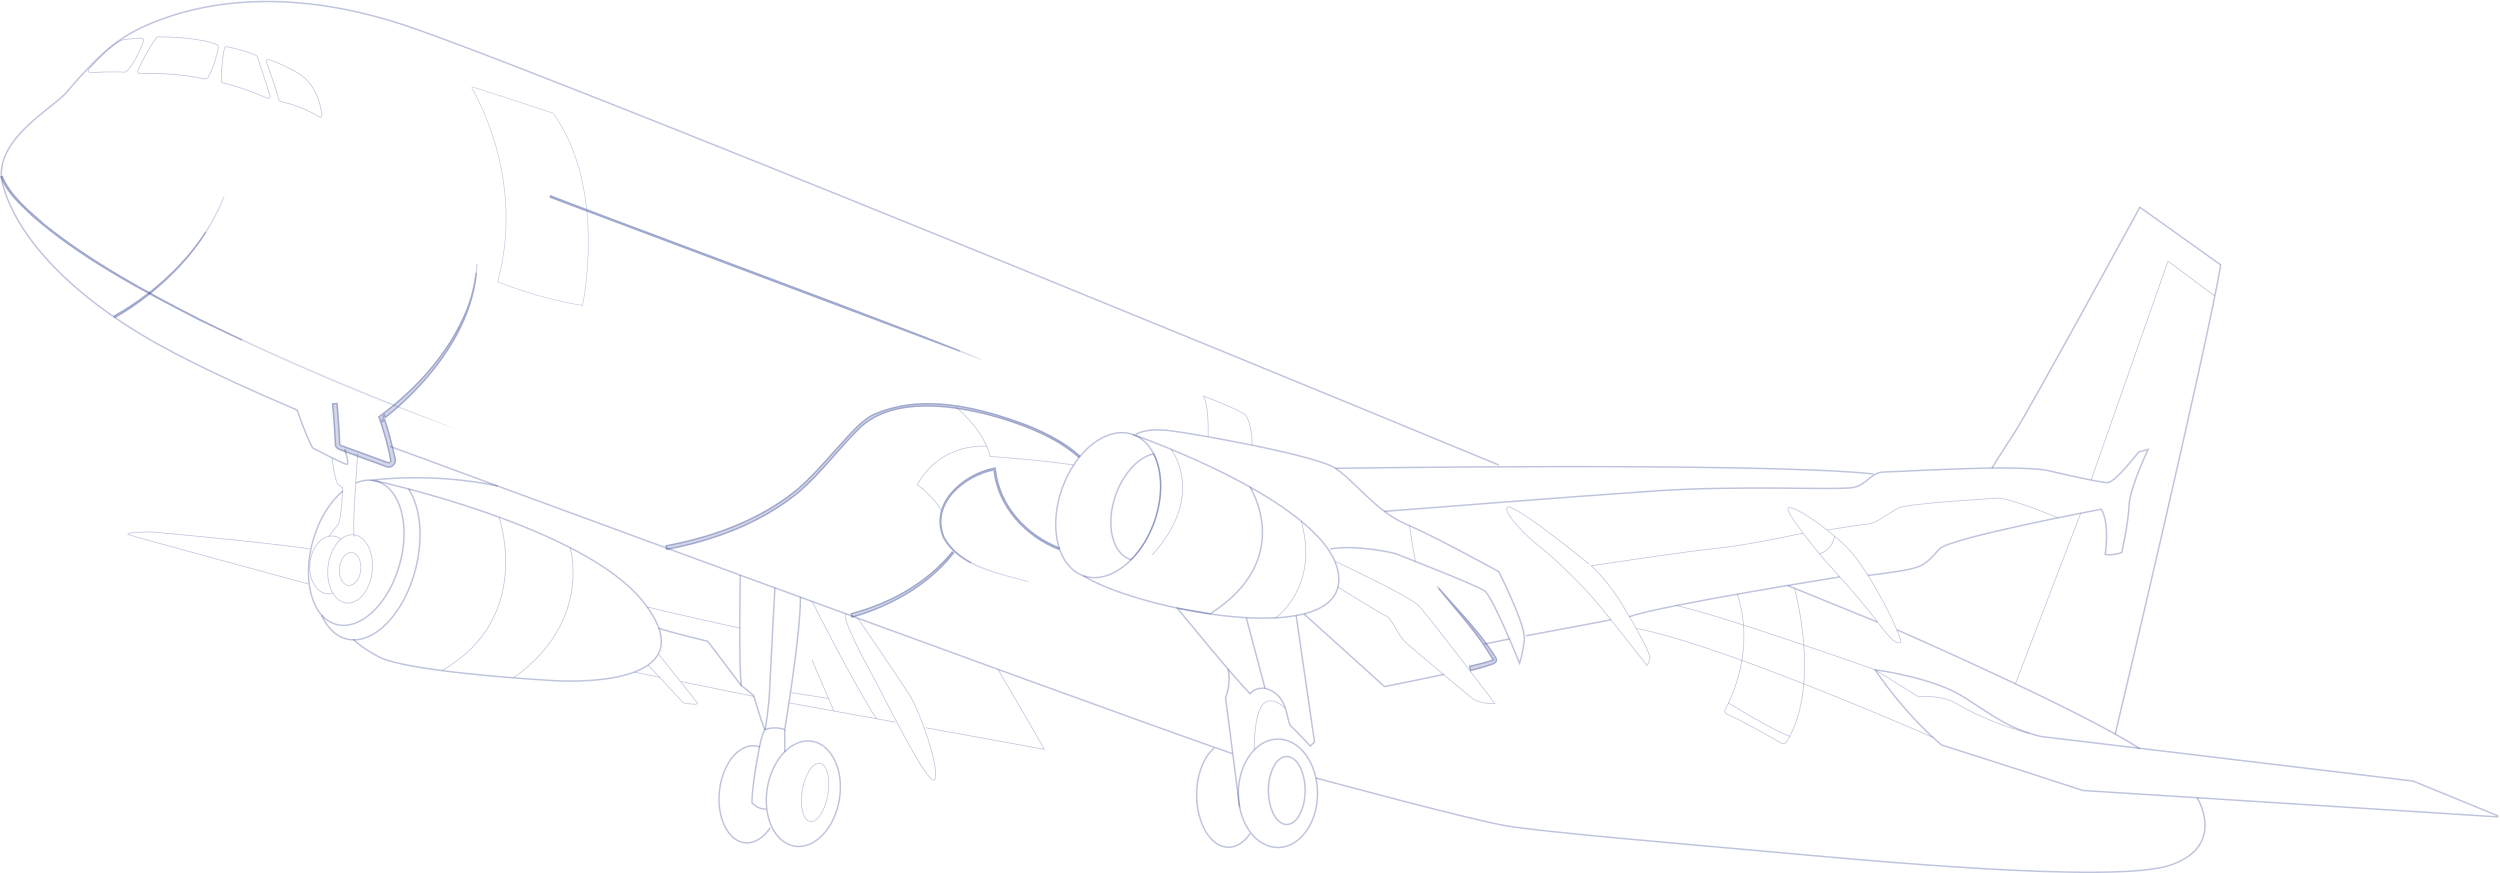 <svg width="1672" height="584" viewBox="0 0 1672 584" fill="none" xmlns="http://www.w3.org/2000/svg">
<path d="M1002.34 310.965C1002.34 310.965 411.745 66.733 278.026 19.392C187.322 -12.695 125.502 4.063 95.074 18.234C83.297 23.717 72.717 31.44 63.642 40.746C57.426 47.117 49.703 55.303 45.069 61.134C36.42 72.023 -6.017 93.801 1.86 123.495C9.738 153.189 38.698 189.988 93.916 223.427C121.833 240.34 163.884 259.454 198.675 274.204C198.675 274.204 206.397 296.06 209.293 299.689C209.293 299.689 228.523 309.845 231.882 310.54C234.006 310.965 230.531 300.346 230.531 300.346" stroke="#2B3A8C" stroke-opacity="0.3" stroke-miterlimit="10"/>
<path d="M772.113 348.69C768.484 359.038 762.923 367.842 756.513 374.329C746.744 384.214 734.928 388.694 724.618 385.103C707.512 379.117 701.064 353.092 710.215 327.028C719.328 300.925 740.604 284.63 757.672 290.615C763.695 292.7 768.368 297.295 771.534 303.473C777.403 314.864 778.021 331.738 772.113 348.69Z" stroke="#2B3A8C" stroke-opacity="0.3" stroke-miterlimit="10"/>
<path d="M772.115 348.69C768.485 359.039 762.925 367.843 756.515 374.33C756.283 374.291 756.09 374.214 755.859 374.137C743.695 369.889 739.332 350.698 746.128 331.275C751.302 316.409 761.535 305.713 771.536 303.474C777.405 314.865 778.023 331.739 772.115 348.69Z" stroke="#2B3A8C" stroke-opacity="0.3" stroke-miterlimit="10"/>
<path d="M724.625 385.103C759.609 407.383 897.653 435.185 895.375 386.339C893.135 337.492 757.678 290.615 757.678 290.615" stroke="#2B3A8C" stroke-opacity="0.3" stroke-miterlimit="10"/>
<path d="M835.99 325.754C835.99 325.754 866.997 373.751 809.385 410.511L787.375 406.727C787.375 406.727 825.062 452.986 836.067 463.991C836.067 463.991 839.117 459.473 846.068 460.361" stroke="#2B3A8C" stroke-opacity="0.3" stroke-miterlimit="10"/>
<path d="M852.594 413.638C852.594 413.638 853.134 413.252 854.061 412.519C859.969 407.692 881.168 387.111 870.24 348.497" stroke="#2B3A8C" stroke-opacity="0.3" stroke-width="0.5" stroke-miterlimit="10"/>
<path d="M315.626 59.087C321.032 68.277 350.649 123.07 332.848 188.482C332.848 188.482 360.264 199.757 389.572 204.275C389.572 204.275 406.484 126.893 370.033 75.769C370.033 75.769 341.884 66.385 316.36 58.238C315.819 58.083 315.356 58.624 315.626 59.087Z" stroke="#2B3A8C" stroke-opacity="0.3" stroke-width="0.4" stroke-miterlimit="10"/>
<path d="M81.976 26.691C83.018 26.537 89.853 25.417 94.641 25.533C95.683 25.533 96.379 26.614 95.992 27.579C94.371 31.943 89.969 42.677 84.486 47.852C84.177 48.122 83.79 48.276 83.404 48.238C80.74 48.122 70.121 47.774 60.777 48.701C59.425 48.817 58.576 47.234 59.502 46.23C64.677 40.515 76.106 28.467 81.705 26.768C81.783 26.768 81.86 26.73 81.976 26.691Z" stroke="#2B3A8C" stroke-opacity="0.3" stroke-width="0.5" stroke-miterlimit="10"/>
<path d="M106.23 24.645C111.134 24.645 132.951 25.031 144.805 29.703C145.693 30.051 146.195 31.016 146.002 31.943C145.384 35.418 143.492 43.952 139.167 51.791C138.743 52.563 137.816 52.987 136.928 52.794C132.024 51.713 115.381 48.508 93.41 49.087C92.445 49.087 91.75 48.122 92.136 47.234C94.183 42.832 99.511 31.866 104.57 25.379C104.956 24.877 105.535 24.606 106.191 24.606L106.23 24.645Z" stroke="#2B3A8C" stroke-opacity="0.3" stroke-width="0.5" stroke-miterlimit="10"/>
<path d="M151.63 31.248C155.066 31.944 164.99 34.067 171.4 37.118C171.709 37.272 171.941 37.542 172.056 37.851C173.099 40.941 178.543 57.042 180.551 64.147C180.822 65.151 179.818 66.039 178.852 65.653C173.562 63.375 160.241 57.969 148.965 55.421C148.386 55.305 148 54.803 148 54.185C148 51.096 148.193 41.404 150.124 32.214C150.278 31.519 150.935 31.094 151.591 31.248H151.63Z" stroke="#2B3A8C" stroke-opacity="0.3" stroke-width="0.5" stroke-miterlimit="10"/>
<path d="M215.343 77.276C215.42 78.125 214.454 78.627 213.721 78.202C202.33 71.406 191.672 68.742 188.043 68.008C187.232 67.815 186.653 67.236 186.421 66.464C184.799 59.861 180.667 48.315 178.93 43.566C178.93 43.411 178.814 43.18 178.737 42.948C178.582 42.639 178.505 42.33 178.428 42.099C178.351 41.944 178.273 41.79 178.273 41.674C177.926 40.4 178.351 40.168 178.351 40.168C178.775 39.743 179.702 39.898 180.474 40.052C180.745 40.129 181.015 40.207 181.208 40.284C181.517 40.4 181.71 40.438 181.71 40.438C184.992 41.597 190.282 43.913 198.507 48.393C211.906 55.768 214.763 71.638 215.343 77.198V77.276Z" stroke="#2B3A8C" stroke-opacity="0.3" stroke-width="0.5" stroke-miterlimit="10"/>
<path d="M1195.83 391.706L1255.72 416.071" stroke="#2B3A8C" stroke-opacity="0.3" stroke-miterlimit="10"/>
<path d="M1219.5 373.673C1219.5 373.673 1242.28 398.347 1254.06 413.87C1265.84 429.392 1267.96 430.396 1270.97 429.778C1273.98 429.161 1250.43 381.048 1235.29 366.143C1220.16 351.238 1197.22 336.449 1195.83 340.079C1194.44 343.709 1219.5 373.634 1219.5 373.634V373.673Z" stroke="#2B3A8C" stroke-opacity="0.3" stroke-width="0.5" stroke-miterlimit="10"/>
<path d="M1268.58 421.168C1268.58 421.168 1392.73 475.497 1431.15 500.789" stroke="#2B3A8C" stroke-opacity="0.3" stroke-miterlimit="10"/>
<path d="M759.605 290.615C759.605 290.615 765.475 285.943 782.388 288.028C799.3 290.113 880.119 304.439 893.17 313.204C906.222 321.97 920.74 342.242 940.24 350.505C959.779 358.768 1002.37 382.323 1002.37 382.323C1002.37 382.323 1020.6 418.195 1019.48 427.964C1018.36 437.733 1016.27 443.564 1016.27 443.564C1016.27 443.564 998.431 399.042 992.794 395.104C987.156 391.165 932.865 370.121 932.865 370.121C932.865 370.121 908.654 364.097 889.579 367.109" stroke="#2B3A8C" stroke-opacity="0.3" stroke-miterlimit="10"/>
<path d="M942.672 351.587C942.672 351.587 944.95 367.032 946.61 375.527" stroke="#2B3A8C" stroke-opacity="0.3" stroke-width="0.5" stroke-miterlimit="10"/>
<path d="M893.137 313.205C893.137 313.205 1176.68 308.957 1252.82 316.95" stroke="#2B3A8C" stroke-opacity="0.3" stroke-miterlimit="10"/>
<path d="M925.883 342.01C925.883 342.01 1052.3 332.009 1108.68 328.225C1165.02 324.479 1230.58 328.032 1239.81 325.985C1249.04 323.939 1251.09 315.637 1260.47 315.637C1269.85 315.637 1345.58 310.579 1368.86 314.517C1368.86 314.517 1404.54 322.974 1409.64 322.781C1414.73 322.587 1430.29 302.315 1430.29 302.315L1436.66 300.616C1436.66 300.616 1424.46 325.985 1423.88 338.38C1423.3 350.775 1419.02 369.58 1419.02 369.58C1419.02 369.58 1412.99 371.665 1407.94 370.893C1407.94 370.893 1411.22 350.621 1405.39 340.543C1405.39 340.543 1303.68 359.811 1297.15 367.07C1290.63 374.33 1287.89 378.075 1278.62 380.354C1269.35 382.632 1249.23 384.794 1249.23 384.794" stroke="#2B3A8C" stroke-opacity="0.3" stroke-miterlimit="10"/>
<path d="M1376.3 346.297C1376.3 346.297 1351.59 335.755 1337.69 333.091C1337.69 333.091 1276.64 336.527 1269.88 339.694C1263.13 342.86 1255.6 349.811 1249.61 350.39C1243.63 350.969 1221.93 354.483 1221.93 354.483" stroke="#2B3A8C" stroke-opacity="0.3" stroke-width="0.5" stroke-miterlimit="10"/>
<path d="M1205.83 356.528C1205.83 356.528 1171.43 364.289 1147.76 366.76C1124.09 369.193 1064.16 378.422 1064.16 378.422C1064.16 378.422 1075.24 387.882 1085.74 405.644C1096.25 423.407 1104.36 437.771 1103.39 440.783C1102.43 443.795 1101.5 445.108 1101.5 445.108C1101.5 445.108 1077.83 414.68 1067.87 402.826C1057.9 390.971 1038.56 372.244 1029.72 365.563C1020.87 358.883 1005.7 343.206 1007.94 339.345C1010.18 335.483 1048.64 365.563 1062.73 377.225" stroke="#2B3A8C" stroke-opacity="0.3" stroke-width="0.5" stroke-miterlimit="10"/>
<path d="M1230.47 385.836C1230.47 385.836 1112.23 404.602 1089.72 412.402" stroke="#2B3A8C" stroke-opacity="0.3" stroke-miterlimit="10"/>
<path d="M1226.91 358.575C1226.91 358.575 1225.99 367.727 1216.8 370.391" stroke="#2B3A8C" stroke-opacity="0.3" stroke-width="0.5" stroke-miterlimit="10"/>
<path d="M1414.66 490.982C1414.66 490.982 1475.24 235.823 1485.24 177.207L1431.15 138.632C1431.15 138.632 1356.62 275.247 1346.51 290.654C1336.35 306.061 1332.22 313.05 1332.22 313.05" stroke="#2B3A8C" stroke-opacity="0.3" stroke-miterlimit="10"/>
<path d="M1481.3 197.942L1449.95 174.696L1398.51 321.081" stroke="#2B3A8C" stroke-opacity="0.3" stroke-width="0.5" stroke-miterlimit="10"/>
<path d="M1391.56 343.208L1347.89 457.35" stroke="#2B3A8C" stroke-opacity="0.3" stroke-width="0.5" stroke-miterlimit="10"/>
<path d="M1392.25 528.437C1358.81 517.393 1298.65 498.318 1298.65 498.318C1298.65 498.318 1276.61 480.903 1254.05 447.966C1254.05 447.966 1293.13 452.986 1313.91 466.5C1334.68 480.015 1344.95 487.777 1364.99 492.565L1613.51 522.336C1613.78 522.336 1614.09 522.452 1614.36 522.568L1670.43 545.581C1670.81 545.736 1670.7 546.354 1670.27 546.315L1393.41 528.707C1393.03 528.707 1392.64 528.591 1392.25 528.475V528.437Z" stroke="#2B3A8C" stroke-opacity="0.3" stroke-miterlimit="10"/>
<path d="M1357.31 490.403C1342.79 486.889 1324.1 479.745 1307.81 470.246C1297.5 464.223 1283.21 466.115 1283.21 466.115L1254.1 447.966C1254.1 447.966 1151.42 411.476 1121.04 404.989" stroke="#2B3A8C" stroke-opacity="0.3" stroke-width="0.5" stroke-miterlimit="10"/>
<path d="M1292.75 493.183C1292.75 493.183 1150.11 430.475 1094.28 420.319" stroke="#2B3A8C" stroke-opacity="0.3" stroke-width="0.5" stroke-miterlimit="10"/>
<path d="M1200.15 393.481C1200.15 393.481 1218.34 458.044 1194.97 496.001C1194.16 497.314 1192.46 497.7 1191.15 496.928C1184.94 493.298 1167.56 483.336 1154.7 477.428C1153.58 476.926 1153.16 475.613 1153.74 474.532C1158.21 466.461 1173.85 434.296 1161.92 397.304" stroke="#2B3A8C" stroke-opacity="0.3" stroke-width="0.5" stroke-miterlimit="10"/>
<path d="M1156.01 470.208C1156.01 470.208 1184.43 487.739 1197.02 492.488" stroke="#2B3A8C" stroke-opacity="0.3" stroke-width="0.5" stroke-miterlimit="10"/>
<path d="M225.814 269.455C226.548 278.529 227.436 287.565 227.629 296.717C227.707 297.373 227.707 297.296 228.595 297.643C237.012 300.732 249.446 305.25 257.902 308.339C258.791 308.571 260.335 309.614 260.914 308.417C259.601 299.69 256.319 288.646 253.385 280.074C253.385 280.074 252.883 278.684 252.844 278.645C277.943 260.227 300.107 235.939 311.962 206.785C315.746 197.17 317.831 186.976 318.603 176.628H319.414C318.333 208.484 300.918 237.097 279.565 259.725C272.344 267.332 264.737 274.475 256.281 280.885L256.976 278.607C260.297 287.604 262.343 296.678 264.544 305.829C266.127 309.768 262.343 314.324 257.864 312.394L256.397 311.853C250.604 309.729 238.943 305.482 233.151 303.358L227.359 301.234C226.162 301.003 224.115 299.497 223.922 297.914C223.42 288.53 222.841 279.147 221.953 269.726L225.814 269.378V269.455Z" fill="#2B3A8C" fill-opacity="0.2"/>
<path d="M224.421 297.869C223.928 288.655 223.36 279.436 222.498 270.179L225.351 269.922C225.474 271.442 225.602 272.96 225.729 274.478C226.352 281.884 226.972 289.266 227.129 296.727L227.13 296.751L227.133 296.775L227.134 296.789C227.152 296.936 227.17 297.091 227.206 297.221C227.249 297.381 227.327 297.538 227.478 297.671C227.606 297.784 227.76 297.853 227.89 297.907C227.964 297.937 228.06 297.974 228.166 298.014C228.244 298.044 228.327 298.076 228.412 298.109L228.412 298.109L228.422 298.113C233.705 300.051 240.571 302.553 247.041 304.911C250.881 306.31 254.582 307.659 257.731 308.809L257.753 308.817L257.776 308.823C257.946 308.867 258.153 308.95 258.417 309.056L258.48 309.082C258.757 309.192 259.082 309.32 259.405 309.399C259.724 309.478 260.098 309.524 260.459 309.424C260.847 309.315 261.162 309.053 261.364 308.634L261.432 308.495L261.409 308.342C260.089 299.57 256.795 288.492 253.858 279.912L253.858 279.912L253.855 279.904L253.385 280.074L253.855 279.904L253.855 279.904L253.855 279.903L253.853 279.9L253.849 279.888L253.833 279.844L253.775 279.685C253.728 279.554 253.663 279.378 253.598 279.201C253.549 279.069 253.499 278.935 253.454 278.817C278.475 260.389 300.576 236.114 312.425 206.974L312.427 206.968C315.535 199.072 317.501 190.791 318.54 182.361C315.715 211.743 299.217 238.171 279.202 259.38C272.491 266.451 265.451 273.114 257.709 279.156C257.622 278.915 257.534 278.674 257.445 278.434L256.931 277.041L256.498 278.461L255.802 280.739L255.352 282.217L256.583 281.283C256.798 281.12 257.013 280.956 257.228 280.792C259.824 288.242 261.618 295.749 263.433 303.337C263.64 304.205 263.848 305.075 264.058 305.946L264.066 305.982L264.08 306.016C264.792 307.788 264.3 309.708 263.113 310.97C261.939 312.218 260.095 312.811 258.062 311.935L258.049 311.929L258.037 311.925L256.569 311.384L256.569 311.384C253.676 310.323 249.32 308.733 244.963 307.142L244.945 307.136C240.582 305.543 236.219 303.95 233.323 302.889L227.531 300.765L227.493 300.751L227.454 300.743C226.97 300.65 226.238 300.272 225.595 299.705C224.954 299.141 224.501 298.479 224.421 297.869Z" stroke="#2B3A8C" stroke-opacity="0.3"/>
<path d="M222.072 306.216C222.072 306.216 223.887 322.704 226.513 324.364L229.138 325.986C229.138 325.986 228.405 347.648 226.242 350.544C224.08 353.44 219.871 358.769 219.871 358.769" stroke="#2B3A8C" stroke-opacity="0.3" stroke-width="0.5" stroke-miterlimit="10"/>
<path d="M239.207 303.319C239.207 303.319 236.427 341.354 236.543 352.783C236.543 354.984 236.697 357.108 236.852 359.039" stroke="#2B3A8C" stroke-opacity="0.3" stroke-width="0.5" stroke-miterlimit="10"/>
<path d="M228.054 360.622C230.641 358.46 233.576 357.379 236.588 357.688C244.774 358.576 250.296 369.503 248.944 382.092C247.593 394.68 239.87 404.14 231.723 403.29C228.054 402.866 224.888 400.433 222.648 396.726" stroke="#2B3A8C" stroke-opacity="0.3" stroke-width="0.5" stroke-miterlimit="10"/>
<path d="M219.367 378.925C218.633 385.798 219.946 392.208 222.649 396.726C221.375 397.112 220.101 397.266 218.788 397.112C211.297 396.301 206.161 386.995 207.319 376.338C208.478 365.68 215.428 357.687 222.919 358.498C224.811 358.691 226.549 359.425 228.055 360.622C223.614 364.29 220.216 371.009 219.367 378.925Z" stroke="#2B3A8C" stroke-opacity="0.3" stroke-width="0.5" stroke-miterlimit="10"/>
<path d="M241.258 381.3C241.908 375.236 239.255 369.979 235.333 369.558C231.41 369.138 227.703 373.713 227.052 379.777C226.402 385.842 229.055 391.099 232.978 391.519C236.901 391.94 240.608 387.365 241.258 381.3Z" stroke="#2B3A8C" stroke-opacity="0.3" stroke-width="0.5" stroke-miterlimit="10"/>
<path d="M237.975 323.011C242.609 321.081 247.358 320.579 251.838 321.853C267.824 326.371 274.697 351.47 267.167 377.92C259.676 404.332 240.64 422.094 224.654 417.538C208.667 413.02 201.794 387.921 209.324 361.471C213.378 347.145 220.831 335.368 229.364 328.34" stroke="#2B3A8C" stroke-opacity="0.3" stroke-miterlimit="10"/>
<path d="M236.238 427.578C239.559 430.783 244.347 434.452 252.804 439.047C270.102 448.43 344.859 453.681 370.035 455.187C395.211 456.693 470.739 455.187 430.89 403.329C391.079 351.471 249.135 321.12 249.135 321.12C249.135 321.12 287.749 315.56 333.004 325.059" stroke="#2B3A8C" stroke-opacity="0.3" stroke-miterlimit="10"/>
<path d="M273.23 326.988C281.03 338.881 283.347 358.922 278.096 379.966C270.489 410.587 249.753 431.786 231.798 427.345C224.5 425.53 218.785 419.738 215.078 411.475" stroke="#2B3A8C" stroke-opacity="0.3" stroke-miterlimit="10"/>
<path d="M381.267 366.299C381.267 366.299 396.403 415.84 343.387 453.373" stroke="#2B3A8C" stroke-opacity="0.3" stroke-width="0.5" stroke-miterlimit="10"/>
<path d="M333.699 345.871C333.699 345.871 357.523 412.982 295.664 448.429" stroke="#2B3A8C" stroke-opacity="0.3" stroke-width="0.5" stroke-miterlimit="10"/>
<path d="M260.836 298.531C260.836 298.531 705.975 462.794 824.364 504.111" stroke="#2B3A8C" stroke-opacity="0.3" stroke-miterlimit="10"/>
<path d="M441.314 452.986L424.285 449.511" stroke="#2B3A8C" stroke-opacity="0.3" stroke-width="0.5" stroke-miterlimit="10"/>
<path d="M504.369 465.805L455.445 455.843" stroke="#2B3A8C" stroke-opacity="0.3" stroke-width="0.5" stroke-miterlimit="10"/>
<path d="M598.898 483.027L527.965 470.13" stroke="#2B3A8C" stroke-opacity="0.3" stroke-width="0.5" stroke-miterlimit="10"/>
<path d="M667.325 447.464C667.325 447.464 693.466 491.947 698.486 501.176L618.98 486.695" stroke="#2B3A8C" stroke-opacity="0.3" stroke-width="0.5" stroke-miterlimit="10"/>
<path d="M573.563 413.29C573.563 413.29 600.863 453.217 608.123 464.492C615.382 475.767 628.897 514.574 625.151 521.332C621.406 528.089 588.314 460.206 582.831 450.437C577.348 440.668 561.941 411.398 565.957 410.472" stroke="#2B3A8C" stroke-opacity="0.3" stroke-width="0.5" stroke-miterlimit="10"/>
<path d="M543.098 402.132C543.098 402.132 572.444 460.323 586.268 480.711" stroke="#2B3A8C" stroke-opacity="0.3" stroke-width="0.5" stroke-miterlimit="10"/>
<path d="M554.109 467.157C554.109 467.157 533.219 463.759 529.203 463.257" stroke="#2B3A8C" stroke-opacity="0.3" stroke-width="0.5" stroke-miterlimit="10"/>
<path d="M511.596 488.241C509.086 482.526 504.144 465.459 504.144 465.459C500.128 461.366 495.919 458.74 495.919 458.74C493.911 447.735 495.108 384.602 495.108 384.602" stroke="#2B3A8C" stroke-opacity="0.3" stroke-miterlimit="10"/>
<path d="M518.267 393.057C518.267 393.057 515.216 449.587 514.714 461.364C514.212 473.141 512.089 487.081 511.625 487.969C511.162 488.857 509.733 490.942 508.536 496.657C507.339 502.372 502.937 524.884 502.898 536.777C502.898 536.777 506.142 541.179 512.397 541.217" stroke="#2B3A8C" stroke-opacity="0.3" stroke-miterlimit="10"/>
<path d="M511.586 487.97C511.586 487.97 518.266 485.382 524.83 487.97C524.83 487.97 535.758 422.288 535.295 399.312" stroke="#2B3A8C" stroke-opacity="0.3" stroke-miterlimit="10"/>
<path d="M495.923 458.738L473.373 428.928C473.373 428.928 445.648 422.248 440.59 420.086" stroke="#2B3A8C" stroke-opacity="0.3" stroke-miterlimit="10"/>
<path d="M557.732 475.536L543.098 441.44" stroke="#2B3A8C" stroke-opacity="0.3" stroke-width="0.5" stroke-miterlimit="10"/>
<path d="M440.589 437.695C440.589 437.695 465.109 468.239 466.345 470.131C467.58 472.023 457.077 470.131 457.077 470.131L433.484 444.8" stroke="#2B3A8C" stroke-opacity="0.3" stroke-width="0.5" stroke-miterlimit="10"/>
<path d="M494.757 420.087C494.757 420.087 452.011 410.704 432.82 405.916" stroke="#2B3A8C" stroke-opacity="0.3" stroke-width="0.5" stroke-miterlimit="10"/>
<path d="M206.312 390.587C206.312 390.587 89.583 358.962 86.146 357.649C81.397 355.796 101.939 355.796 101.939 355.796C101.939 355.796 175.383 362.476 207.2 367.071" stroke="#2B3A8C" stroke-opacity="0.3" stroke-width="0.5" stroke-miterlimit="10"/>
<path d="M1.853 117.665C7.221 130.832 19.77 140.833 30.235 150.061C61.434 175.045 98.079 194.969 133.565 213.156C189.593 241.035 247.552 264.783 305.936 287.217C248.17 266.945 189.053 241.306 133.024 214.276C94.14 194.313 53.789 173.114 20.774 144.154C12.665 136.354 4.286 128.94 0 117.974L1.892 117.626L1.853 117.665Z" fill="#2B3A8C" fill-opacity="0.2"/>
<path d="M19.195 141.948C11.845 134.923 4.646 128.043 0.691 118.355L1.534 118.2C4.265 124.723 8.724 130.457 13.773 135.687C17.884 139.946 22.407 143.89 26.726 147.655C27.801 148.593 28.864 149.519 29.904 150.436L29.913 150.444L29.922 150.452C61.165 175.469 97.849 195.413 133.337 213.601L133.342 213.604C142.827 218.324 152.367 222.925 161.955 227.421C152.312 222.943 142.735 218.406 133.247 213.828C94.362 193.865 54.071 172.694 21.113 143.785C20.473 143.171 19.833 142.559 19.195 141.948Z" stroke="#2B3A8C" stroke-opacity="0.3"/>
<path d="M368.031 130.33C367.916 131.373 659.488 238.68 656.553 240.842L367.375 132.145L368.07 130.33H368.031Z" fill="#2B3A8C" fill-opacity="0.2"/>
<path d="M368.022 131.854L368.33 131.049C368.428 131.093 368.539 131.141 368.661 131.193C369.215 131.429 370.035 131.762 371.101 132.184C373.232 133.029 376.359 134.237 380.338 135.756C388.295 138.795 399.665 143.081 413.301 148.201C425.948 152.95 440.545 158.416 456.179 164.271L459.869 165.653C476.896 172.03 495.046 178.828 513.174 185.634C549.429 199.248 585.595 212.896 612.513 223.276C624.38 227.852 634.448 231.792 641.932 234.813L368.022 131.854Z" stroke="#2B3A8C" stroke-opacity="0.3"/>
<path d="M444.977 364.677C476.717 358.808 508.612 347.262 533.634 326.411C543.442 317.877 551.975 307.76 560.74 298.146C567.421 290.886 573.83 282.893 582.441 277.642C616.074 261.733 655.653 272.081 688.668 284.669C700.831 289.728 712.763 295.867 722.686 304.903L721.373 306.293C711.759 297.605 699.943 291.543 687.895 286.6C657.197 274.398 603.331 261.308 576.186 285.673C562.053 299.343 550.392 315.56 535.526 328.612C510.041 349.965 477.875 361.897 445.479 367.959L444.977 364.677Z" fill="#2B3A8C" fill-opacity="0.2"/>
<path d="M535.2 328.232C509.936 349.399 478.065 361.291 445.895 367.372L445.544 365.08C477.177 359.174 508.969 347.616 533.954 326.795L533.954 326.795L533.962 326.788C541.814 319.956 548.856 312.108 555.827 304.339C557.588 302.376 559.345 300.419 561.109 298.484C562.227 297.268 563.336 296.035 564.446 294.801C569.992 288.632 575.578 282.419 582.679 278.082C616.097 262.289 655.478 272.551 688.482 285.134C700.468 290.119 712.188 296.14 721.972 304.931L721.345 305.595C711.734 297.025 700.003 291.027 688.085 286.137L688.08 286.135C672.702 280.023 651.512 273.683 630.751 271.926C610.008 270.17 589.58 272.979 575.852 285.301L575.845 285.307L575.838 285.314C569.6 291.348 563.842 297.877 558.094 304.395C557.315 305.278 556.536 306.161 555.756 307.043C549.218 314.436 542.606 321.73 535.2 328.232Z" stroke="#2B3A8C" stroke-opacity="0.3"/>
<path d="M568.812 410.124C594.722 403.366 619.821 389.697 636.773 368.575L638.317 369.772C625.652 386.222 608.005 398.231 589.085 406.417C582.752 409.12 576.304 411.475 569.508 413.251L568.812 410.162V410.124Z" fill="#2B3A8C" fill-opacity="0.2"/>
<path d="M569.881 412.636L569.398 410.487C595.065 403.71 619.925 390.154 636.854 369.271L637.616 369.861C625.038 386.025 607.6 397.861 588.887 405.957C582.727 408.587 576.464 410.883 569.881 412.636Z" stroke="#2B3A8C" stroke-opacity="0.3"/>
<path d="M639.207 272.235C639.207 272.235 657.471 286.522 662.337 305.327C662.337 305.327 693.112 307.258 718.133 310.965" stroke="#2B3A8C" stroke-opacity="0.3" stroke-width="0.5" stroke-miterlimit="10"/>
<path d="M659.944 298.531C659.944 298.531 629.633 295.171 613.492 324.093C613.492 324.093 624.574 332.279 629.633 341.469" stroke="#2B3A8C" stroke-opacity="0.3" stroke-width="0.5" stroke-miterlimit="10"/>
<path d="M708.256 367.958C685.32 359.038 666.747 338.805 664.237 313.783L665.357 314.555C645.2 318.301 622.457 337.067 631.84 359.347C642.536 378.654 668.214 382.979 687.791 388.81L687.637 389.389C667.635 383.635 641.841 379.581 630.681 359.888C620.603 336.72 643.887 316.718 664.97 312.663L665.897 312.432L666.09 313.436C668.523 337.878 686.517 357.455 708.913 366.182L708.218 367.997L708.256 367.958Z" fill="#2B3A8C" fill-opacity="0.2"/>
<path d="M708.269 366.466L707.949 367.3C685.812 358.511 667.907 339.121 664.895 315.153C665.079 315.117 665.264 315.081 665.448 315.047L665.762 314.989C668.769 338.784 686.408 357.779 708.269 366.466ZM663.739 313.833C663.757 314.01 663.775 314.186 663.795 314.362C654.056 316.506 643.918 322.02 637.146 329.669C630.02 337.721 626.595 348.182 631.379 359.541L631.389 359.566L631.402 359.59C635.61 367.184 642.093 372.476 649.571 376.449C641.987 372.524 635.446 367.27 631.129 359.664C626.199 348.305 629.422 337.722 636.52 329.433C643.327 321.485 653.676 315.685 663.7 313.439L663.739 313.833ZM664.521 313.372L664.399 313.288C664.621 313.241 664.843 313.197 665.065 313.154L665.078 313.152L665.092 313.148L665.506 313.045L665.595 313.508C665.617 313.726 665.64 313.943 665.664 314.16L665.64 314.144L664.521 313.372Z" stroke="#2B3A8C" stroke-opacity="0.3"/>
<path d="M515.186 553.536C510.668 560.332 504.49 564.31 498.158 563.653C486.882 562.456 479.276 546.972 481.168 529.055C483.06 511.139 493.756 497.624 505.07 498.821C506.151 498.937 507.232 499.207 508.274 499.554" stroke="#2B3A8C" stroke-opacity="0.3" stroke-miterlimit="10"/>
<path d="M561.332 534.921C564.621 515.557 556.515 498.03 543.228 495.773C529.94 493.516 516.502 507.384 513.213 526.748C509.924 546.111 518.03 563.638 531.317 565.895C544.605 568.152 558.043 554.284 561.332 534.921Z" stroke="#2B3A8C" stroke-opacity="0.3" stroke-miterlimit="10"/>
<path d="M854.68 566.819C869.31 566.819 881.169 550.586 881.169 530.561C881.169 510.536 869.31 494.303 854.68 494.303C840.051 494.303 828.191 510.536 828.191 530.561C828.191 550.586 840.051 566.819 854.68 566.819Z" stroke="#2B3A8C" stroke-opacity="0.3" stroke-miterlimit="10"/>
<path d="M836.069 557.436C832.285 563.189 827.188 566.665 821.627 566.665C809.85 566.665 800.312 550.987 800.312 531.642C800.312 517.973 805.101 506.118 812.051 500.326" stroke="#2B3A8C" stroke-opacity="0.3" stroke-miterlimit="10"/>
<path d="M860.588 551.412C867.369 551.412 872.867 541.229 872.867 528.668C872.867 516.107 867.369 505.925 860.588 505.925C853.806 505.925 848.309 516.107 848.309 528.668C848.309 541.229 853.806 551.412 860.588 551.412Z" stroke="#2B3A8C" stroke-opacity="0.3" stroke-miterlimit="10"/>
<path d="M553.693 531.401C555.518 520.658 553.162 511.297 548.432 510.493C543.701 509.69 538.387 517.748 536.562 528.491C534.737 539.235 537.093 548.596 541.823 549.399C546.554 550.203 551.868 542.145 553.693 531.401Z" stroke="#2B3A8C" stroke-opacity="0.3" stroke-width="0.5" stroke-miterlimit="10"/>
<path d="M829.07 539.828L819.648 466.616C819.648 466.616 823.587 458.314 821.309 447.464" stroke="#2B3A8C" stroke-opacity="0.3" stroke-miterlimit="10"/>
<path d="M833.512 413.098L846.061 460.361C862.472 464.57 859.962 482.796 863.476 485.769C866.99 488.742 876.257 498.936 876.257 498.936L879.153 496.311L866.874 411.708" stroke="#2B3A8C" stroke-opacity="0.3" stroke-miterlimit="10"/>
<path d="M838.799 501.523C838.799 501.523 838.259 472.215 847.294 469.126C852.044 467.504 856.33 470.902 859.496 473.605" stroke="#2B3A8C" stroke-opacity="0.3" stroke-width="0.5" stroke-miterlimit="10"/>
<path d="M1077.44 414.488C1077.44 414.488 1037.32 422.172 1020.64 425.184" stroke="#2B3A8C" stroke-opacity="0.3" stroke-miterlimit="10"/>
<path d="M1469.42 533.457C1469.42 533.457 1489.3 565.274 1452.08 578.442C1414.89 591.609 1242.99 574.928 1181.28 569.406C1119.58 563.884 1033.54 556.625 1007.75 552.377C983.617 548.4 880.094 520.328 880.094 520.328" stroke="#2B3A8C" stroke-opacity="0.3" stroke-miterlimit="10"/>
<path d="M807.985 292.121C807.985 292.121 808.758 270.497 804.703 264.859C804.703 264.821 804.703 264.782 804.742 264.782C806.788 265.555 830.034 274.397 833.161 277.872C836.289 281.348 837.641 293.627 837.409 297.72" stroke="#2B3A8C" stroke-opacity="0.3" stroke-width="0.5" stroke-miterlimit="10"/>
<path d="M75.84 211.186C107.812 193.115 135.846 165.622 149.592 131.102L150.21 131.333C140.247 157.591 121.752 179.793 99.935 197.17C92.598 202.962 84.991 208.29 76.767 212.885L75.879 211.186H75.84Z" fill="#2B3A8C" fill-opacity="0.2"/>
<path d="M99.624 196.778C92.436 202.452 84.995 207.676 76.971 212.197L76.537 211.366C100.655 197.652 122.52 178.573 137.68 155.148C127.602 171.068 114.379 185.026 99.624 196.778Z" stroke="#2B3A8C" stroke-opacity="0.3"/>
<path d="M982.33 445.263C987.582 444.028 992.91 442.985 997.93 441.132C998.2 441.054 998.703 440.63 998.355 441.016C998.316 441.093 998.162 441.247 998.162 441.363C998.162 441.556 998.162 441.634 998.162 441.518C988.2 423.755 973.372 408.31 960.668 392.324L961.363 391.706C974.994 407.576 990.053 422.172 1001.06 440.128C1002.83 444.452 995.806 445.07 993.065 446.267C989.783 447.271 986.501 448.121 983.218 449.009L982.33 445.263Z" fill="#2B3A8C" fill-opacity="0.2"/>
<path d="M983.586 448.392L982.932 445.636C983.776 445.439 984.624 445.246 985.473 445.053C989.591 444.116 993.747 443.171 997.715 441.742C997.718 441.749 997.722 441.756 997.726 441.762L997.846 441.695C997.927 441.665 998.008 441.636 998.089 441.606C998.121 441.596 998.152 441.585 998.182 441.572L998.662 441.572V441.572V441.572V441.572V441.572V441.572V441.572V441.572V441.572V441.572V441.571V441.571V441.571V441.571V441.571V441.571V441.571V441.571V441.571V441.571V441.571V441.571V441.571V441.571V441.571V441.571V441.571V441.571V441.571V441.571V441.57V441.57V441.57V441.57V441.57V441.57V441.57V441.57V441.57V441.57V441.57V441.57V441.57V441.57V441.57V441.569V441.569V441.569V441.569V441.569V441.569V441.569V441.569V441.569V441.569V441.569V441.569V441.569V441.569V441.568V441.568V441.568V441.568V441.568V441.568V441.567V441.567V441.567V441.567V441.567V441.566V441.566V441.566V441.566V441.566V441.566V441.566V441.566V441.566V441.565V441.565V441.565V441.565V441.565V441.565V441.565V441.565V441.564V441.564V441.564V441.564V441.564V441.564V441.564V441.564V441.563V441.563V441.563V441.563V441.563V441.563V441.563V441.562V441.562V441.562V441.562V441.562V441.562V441.562V441.562V441.561V441.561V441.561V441.56V441.56V441.56V441.56V441.56V441.56V441.56V441.559V441.559V441.559V441.559V441.559V441.559V441.558V441.558V441.558V441.558V441.558V441.558V441.557V441.557V441.557V441.557V441.557V441.556V441.556V441.556V441.556V441.556V441.556V441.555V441.555V441.555V441.555V441.555V441.554V441.554V441.554V441.554V441.553V441.553V441.553V441.553V441.553V441.552V441.552V441.552V441.552V441.552V441.551V441.551V441.551V441.551V441.551V441.55V441.55V441.55V441.55V441.55V441.549V441.549V441.549V441.549V441.548V441.548V441.548V441.548V441.547V441.547V441.547V441.547V441.546V441.546V441.546V441.546V441.545V441.545V441.545V441.545V441.545V441.544V441.544V441.544V441.544V441.543V441.543V441.543V441.543V441.542V441.542V441.542V441.541V441.541V441.541V441.54V441.54V441.54V441.54V441.54V441.539V441.539V441.539V441.539V441.538V441.538V441.538V441.538V441.537V441.537V441.537V441.537V441.536V441.536V441.536V441.536V441.535V441.535V441.534V441.534V441.534V441.533V441.533V441.533V441.533V441.532V441.532V441.532V441.532V441.531V441.531V441.531V441.53V441.53V441.53V441.53V441.529V441.529V441.529V441.528V441.528V441.528V441.527V441.527V441.527V441.526V441.526V441.526V441.526V441.525V441.525V441.525V441.524V441.524V441.524V441.524V441.523V441.523V441.522V441.522V441.522V441.521V441.521V441.521V441.52V441.52V441.52V441.519V441.519V441.519V441.518V441.518V441.518V441.518V441.517V441.516V441.516V441.515V441.514V441.514V441.513V441.513V441.512V441.511V441.511V441.51V441.509V441.509V441.508V441.507V441.507V441.506V441.505V441.505V441.504V441.503V441.503V441.502V441.501V441.501V441.5V441.499V441.498V441.498V441.497V441.496V441.496V441.495V441.494V441.493V441.493V441.492V441.491V441.49V441.49V441.489V441.488V441.487V441.487V441.486V441.485V441.484V441.484V441.483V441.482V441.481V441.481V441.48V441.479V441.478V441.477V441.477V441.476V441.475V441.474V441.473V441.473V441.472V441.471V441.47V441.469V441.468V441.468V441.467V441.466V441.465V441.464V441.463V441.463V441.462V441.461V441.46V441.459V441.458V441.457V441.457V441.456V441.455V441.454V441.453V441.452V441.451V441.45V441.45C998.676 441.43 998.689 441.413 998.712 441.382C998.723 441.367 998.737 441.347 998.751 441.326C998.754 441.322 998.757 441.318 998.76 441.313C998.793 441.276 998.822 441.24 998.847 441.208C998.862 441.188 998.886 441.155 998.907 441.116C998.918 441.096 998.935 441.062 998.949 441.018C998.96 440.982 998.987 440.888 998.965 440.77C998.938 440.621 998.841 440.48 998.688 440.406C998.567 440.348 998.458 440.354 998.417 440.358C998.33 440.367 998.263 440.396 998.247 440.403C998.206 440.421 998.166 440.443 998.137 440.459C990.933 427.851 981.309 416.38 971.823 405.073C968.567 401.192 965.328 397.331 962.208 393.45C965.473 397.212 968.805 400.905 972.13 404.59C982.377 415.949 992.571 427.247 1000.61 440.354C1000.98 441.287 1000.87 441.948 1000.53 442.468C1000.15 443.033 999.462 443.504 998.55 443.914C997.648 444.32 996.6 444.636 995.581 444.931C995.479 444.96 995.377 444.99 995.276 445.019C994.395 445.272 993.538 445.519 992.892 445.797C990.284 446.594 987.678 447.293 985.063 447.995C984.571 448.127 984.078 448.259 983.586 448.392Z" stroke="#2B3A8C" stroke-opacity="0.3"/>
<path d="M872.098 410.589L925.925 459.165C925.925 459.165 946.39 455.188 965.775 450.979" stroke="#2B3A8C" stroke-opacity="0.3" stroke-miterlimit="10"/>
<path d="M992.719 430.744L1009.63 427.308" stroke="#2B3A8C" stroke-opacity="0.3" stroke-miterlimit="10"/>
<path d="M893.137 375.526C893.137 375.526 942.485 398.579 948.74 404.989C954.996 411.399 999.788 470.516 999.788 470.516C999.788 470.516 989.825 471.25 984.072 466.616C978.319 461.982 943.991 433.37 939.473 429.006C934.955 424.643 930.708 413.599 927.696 412.364C924.684 411.128 894.797 392.671 894.797 392.671" stroke="#2B3A8C" stroke-opacity="0.3" stroke-width="0.5" stroke-miterlimit="10"/>
<path d="M783.198 300.501C783.198 300.501 807.216 330.736 770.648 371.087" stroke="#2B3A8C" stroke-opacity="0.3" stroke-width="0.5" stroke-miterlimit="10"/>
<path d="M524.844 487.971V502.798" stroke="#2B3A8C" stroke-opacity="0.3" stroke-miterlimit="10"/>
</svg>
